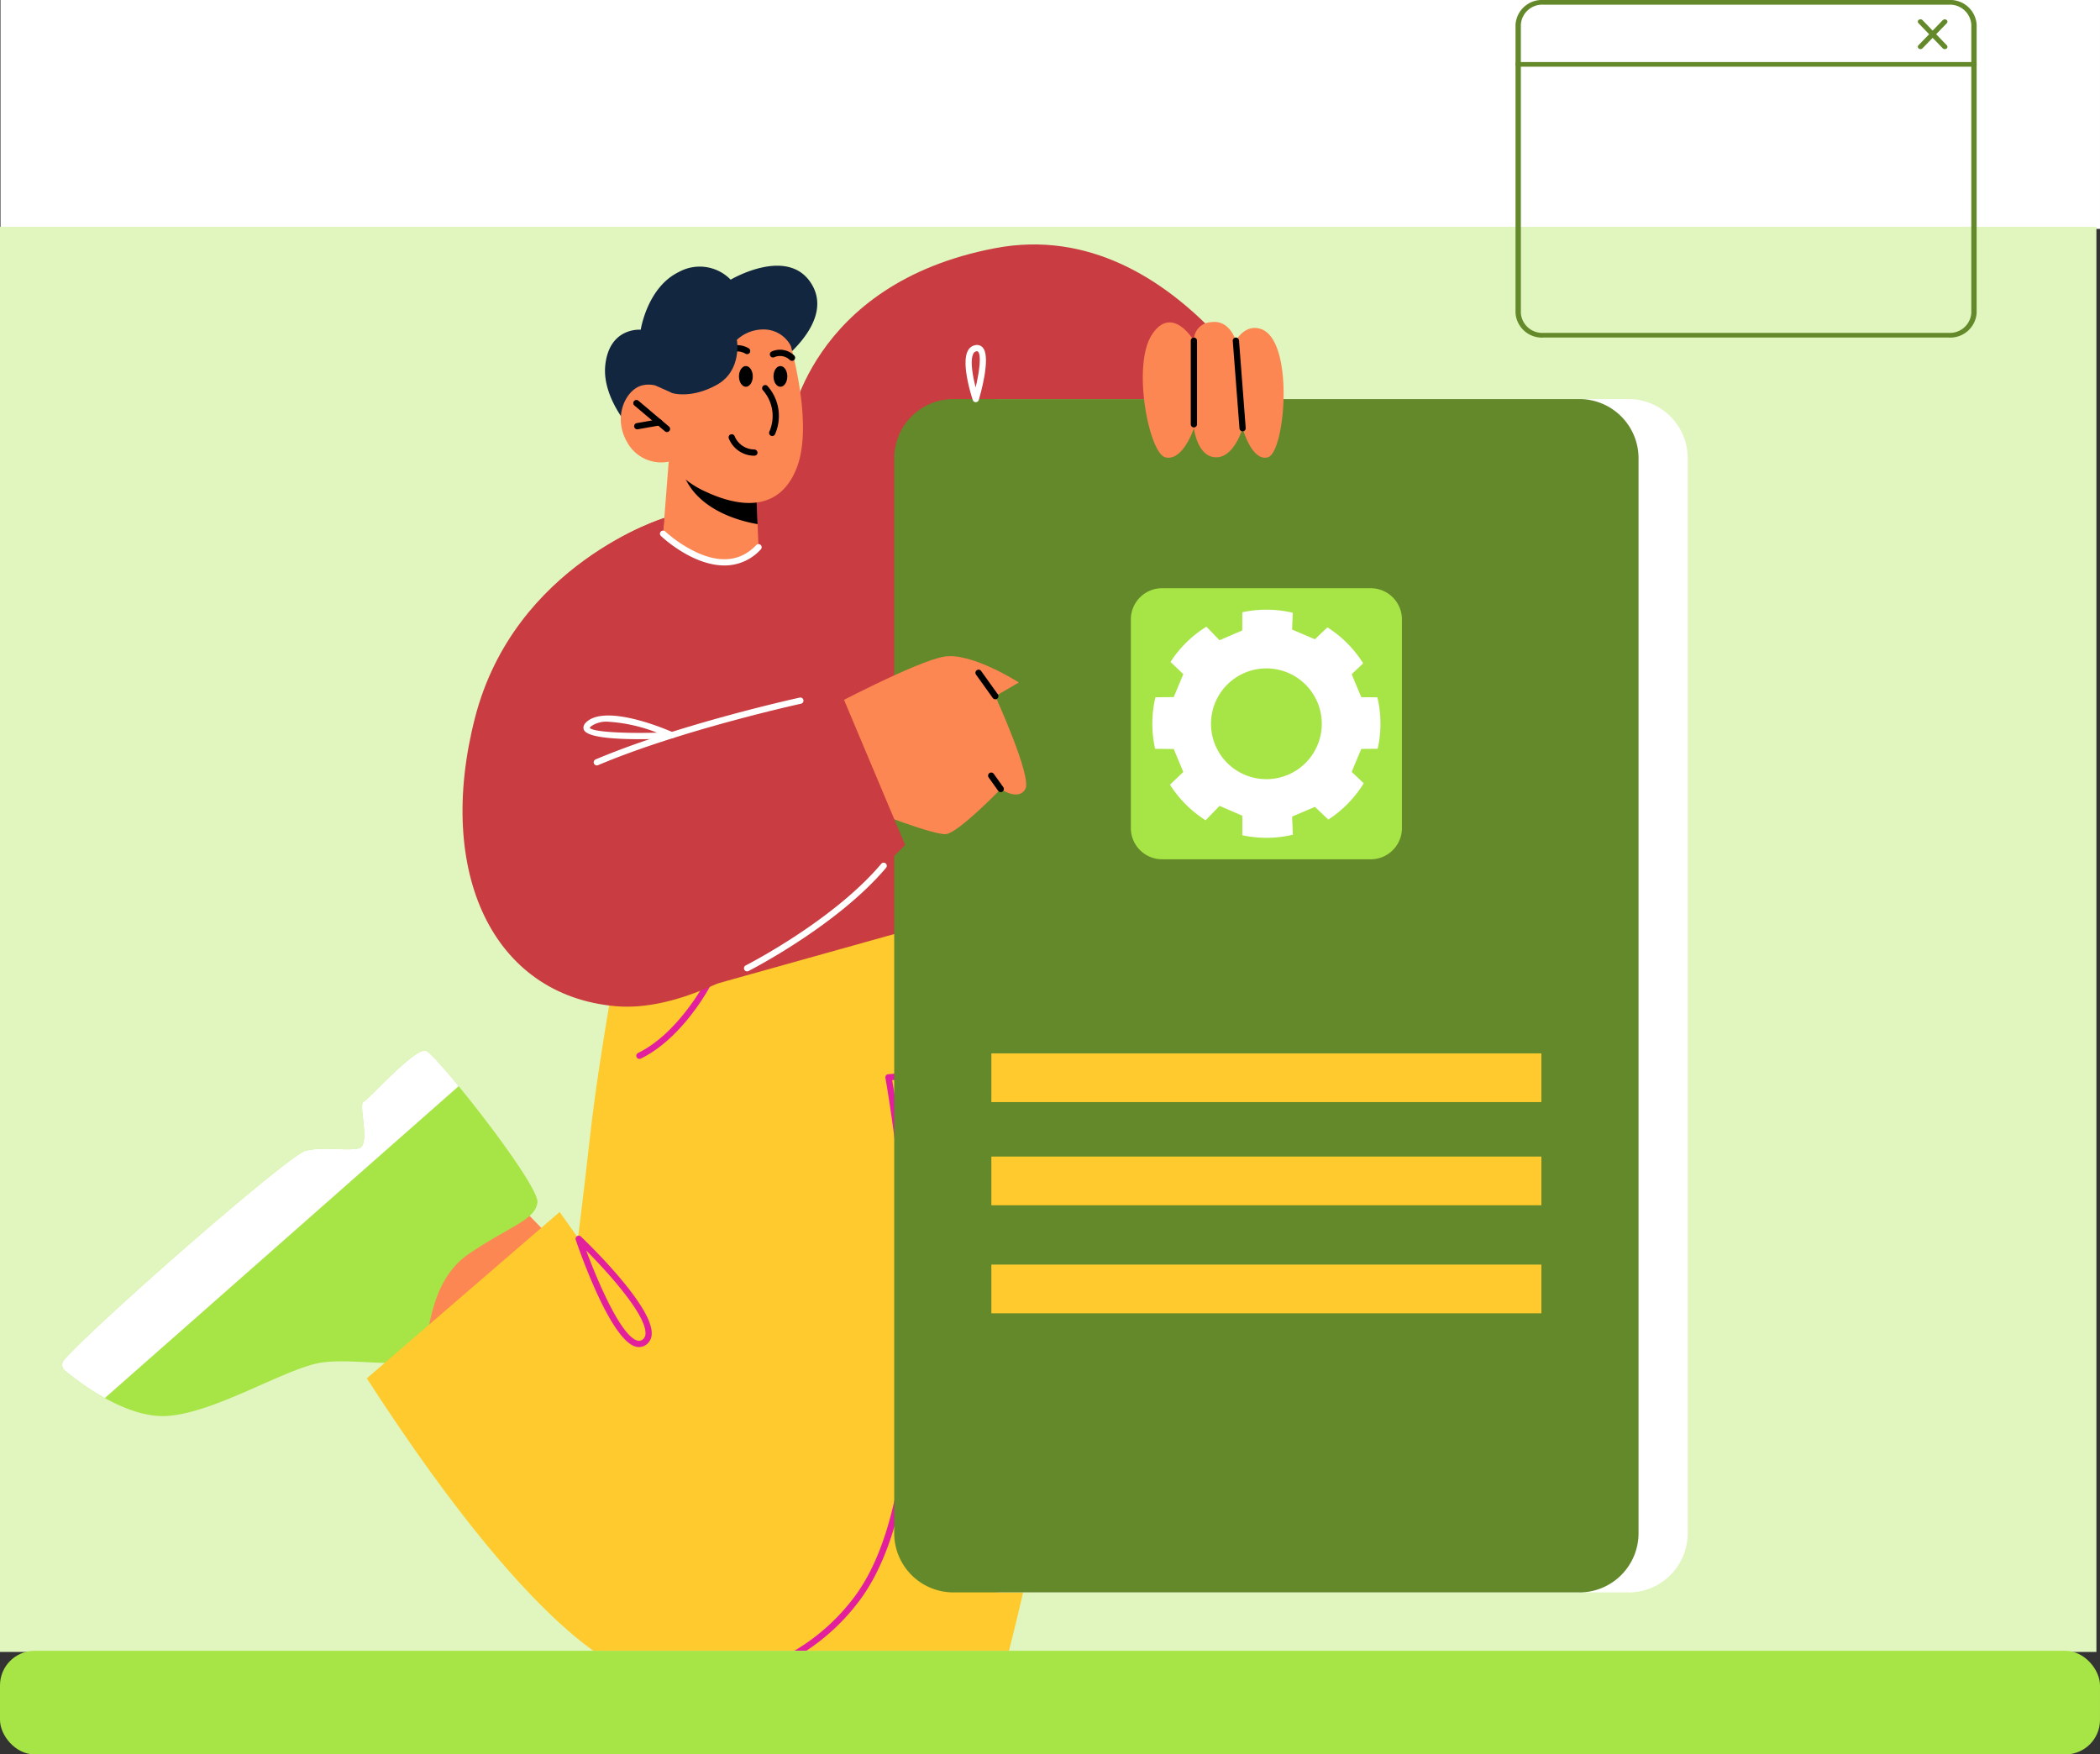 <svg xmlns="http://www.w3.org/2000/svg" xmlns:xlink="http://www.w3.org/1999/xlink" width="304.073" height="254.021" viewBox="0 0 304.073 254.021">
  <rect x="0" y="0" width="304.073" height="254.021" fill="#333333" stroke="none"/>
  <defs>
    <clipPath id="clip-path">
      <rect id="Rectángulo_88768" data-name="Rectángulo 88768" width="304" height="239" transform="translate(1116 894)" fill="#feca2e"/>
    </clipPath>
    <clipPath id="clip-path-2">
      <rect id="Rectángulo_88767" data-name="Rectángulo 88767" width="277.213" height="317.357" fill="none"/>
    </clipPath>
  </defs>
  <g id="Grupo_140840" data-name="Grupo 140840" transform="translate(-1116 -894)">
    <g id="Grupo_140839" data-name="Grupo 140839">
      <g id="Grupo_138598" data-name="Grupo 138598" transform="translate(936)">
        <g id="Grupo_132121" data-name="Grupo 132121" transform="translate(180 894)">
          <g id="Grupo_132115" data-name="Grupo 132115" transform="translate(0 0)">
            <rect id="Rectángulo_44113" data-name="Rectángulo 44113" width="304" height="33.139" transform="translate(0.072)" fill="#fff"/>
            <g id="Image_Place_Holder" data-name="Image Place Holder" transform="translate(0 32.838)">
              <rect id="Image_Place_Holder-2" data-name="Image Place Holder-2" width="303.554" height="206.345" fill="#e0f6be"/>
            </g>
          </g>
        </g>
        <rect id="Rectángulo_41167" data-name="Rectángulo 41167" width="304.072" height="15" rx="5" transform="translate(180 1133.021)" fill="#a7e446"/>
      </g>
    </g>
    <g id="Enmascarar_grupo_117524" data-name="Enmascarar grupo 117524" clip-path="url(#clip-path)">
      <g id="Grupo_138619" data-name="Grupo 138619" transform="translate(1125 894)">
        <g id="Grupo_138618" data-name="Grupo 138618" clip-path="url(#clip-path-2)">
          <path id="Trazado_213645" data-name="Trazado 213645" d="M140.525,181.527H81.847a3.828,3.828,0,0,1-4.046-3.552V136.2a3.827,3.827,0,0,1,4.046-3.552h58.678a3.828,3.828,0,0,1,4.046,3.552v41.771a3.829,3.829,0,0,1-4.046,3.552M81.847,133.333a3.1,3.1,0,0,0-3.273,2.872v41.771a3.1,3.1,0,0,0,3.273,2.872h58.678a3.1,3.1,0,0,0,3.273-2.872V136.2a3.1,3.1,0,0,0-3.273-2.872Z" transform="translate(63.182 107.728)" fill="#e2209e"/>
          <path id="Trazado_213646" data-name="Trazado 213646" d="M144.184,138.289h-66a.343.343,0,1,1,0-.68h66a.343.343,0,1,1,0,.68" transform="translate(63.181 111.752)" fill="#e2209e"/>
          <path id="Trazado_213647" data-name="Trazado 213647" d="M110.333,138.509a.426.426,0,0,1-.252-.082.313.313,0,0,1-.043-.478l3.515-3.631a.43.43,0,0,1,.547-.038.313.313,0,0,1,.043.478l-3.515,3.631a.406.406,0,0,1-.3.12" transform="translate(89.288 108.983)" fill="#e2209e"/>
          <path id="Trazado_213648" data-name="Trazado 213648" d="M113.85,138.509a.4.4,0,0,1-.3-.12l-3.517-3.631a.314.314,0,0,1,.043-.478.432.432,0,0,1,.549.038l3.514,3.631a.313.313,0,0,1-.042.478.43.43,0,0,1-.252.082" transform="translate(89.288 108.983)" fill="#e2209e"/>
          <path id="Trazado_213649" data-name="Trazado 213649" d="M24.621,114.283,39.85,129.459l15.3-24.088-8.6-8.874Z" transform="translate(19.995 78.366)" fill="#fd8753"/>
          <path id="Trazado_213650" data-name="Trazado 213650" d="M52.682,83.974c-1.558-.542-8.234,6.982-9.042,7.377s1.089,6.324-.7,6.746-5.063-.3-7.685.348c-2.457.6-30.228,24.9-35,30.3a1.086,1.086,0,0,0,.172,1.56,39.567,39.567,0,0,0,5.755,3.945c2.762,1.538,6.045,2.8,9.068,2.593,7.134-.507,17.309-7.058,22.468-7.752s13.375,1.334,14.482-1.361.881-10.441,6.792-14.426,9.5-4.829,9.827-7.373c.219-1.72-6.533-10.909-11.409-16.834-2.33-2.845-4.228-4.945-4.73-5.119" transform="translate(0 68.172)" fill="#a7e446"/>
          <path id="Trazado_213651" data-name="Trazado 213651" d="M52.682,83.974c-1.558-.542-8.234,6.982-9.042,7.377s1.089,6.324-.7,6.746-5.063-.3-7.685.348c-2.457.6-30.228,24.9-35,30.3a1.086,1.086,0,0,0,.172,1.56,39.567,39.567,0,0,0,5.755,3.945L57.411,89.093c-2.33-2.845-4.228-4.945-4.73-5.119" transform="translate(0 68.172)" fill="#fff"/>
          <path id="Trazado_213652" data-name="Trazado 213652" d="M76.05,157.807l-3.177,9.046-18.039,5.779-8.658-3.867,4.614-20.745Z" transform="translate(37.499 120.207)" fill="#fd8753"/>
          <path id="Trazado_213653" data-name="Trazado 213653" d="M49.764,79.191s-3.244,16.229-4.773,30.025-4,32.315-4,32.315-11.326,42.45,15.885,46.2C90.618,192.386,88.9,152.38,88.9,152.38L78.752,68.659Z" transform="translate(31.394 55.758)" fill="#feca2e"/>
          <path id="Trazado_213654" data-name="Trazado 213654" d="M24.344,120.929l27.923-24.09,8.318,11.726,2.252,54.8s-12.15-1.636-38.493-42.438" transform="translate(19.77 78.643)" fill="#feca2e"/>
          <path id="Trazado_213655" data-name="Trazado 213655" d="M99.7,72.374s11.26,44.882,7.7,77.982-19.977,73.689-19.977,73.689l-43.8-8.16,14.635-49.059L68.823,74.567Z" transform="translate(35.418 58.775)" fill="#feca2e"/>
          <path id="Trazado_213656" data-name="Trazado 213656" d="M43.851,188.406c.8,1.446,10.791.323,11.657.569s3.421-5.427,5.036-4.545,3.561,3.613,5.944,4.887c2.225,1.2,39.125,1.723,46.279.9a1.084,1.084,0,0,0,.915-1.274,39.633,39.633,0,0,0-1.636-6.783c-1.022-2.992-2.618-6.127-5-7.995-5.643-4.4-17.588-6.337-21.885-9.274s-9.048-9.941-11.675-8.68-7.64,7.17-14.7,6.176-10.293-2.769-12.237-1.1c-1.314,1.131-2.446,12.478-2.787,20.143-.172,3.673-.167,6.505.089,6.969" transform="translate(35.443 126.74)" fill="#e2209e"/>
          <path id="Trazado_213657" data-name="Trazado 213657" d="M51.4,174.909a19.684,19.684,0,0,1-2.551-.136.451.451,0,0,1-.381-.513.441.441,0,0,1,.513-.382A29.727,29.727,0,0,0,75.3,162.124c14.62-19.288,4.648-74.664,4.547-75.22a.455.455,0,0,1,.41-.535l14.877-1.2a.453.453,0,0,1,.072.9L80.825,87.232c1.047,5.927,9.481,56.594-4.8,75.44A30.62,30.62,0,0,1,51.4,174.909" transform="translate(39.357 69.165)" fill="#e2209e"/>
          <path id="Trazado_213658" data-name="Trazado 213658" d="M50.217,114.862a1.909,1.909,0,0,1-.567-.091c-3.659-1.151-8.106-13.98-8.6-15.439a.454.454,0,0,1,.741-.477c.429.406,10.512,10,10.256,14.143a1.928,1.928,0,0,1-.792,1.509,1.726,1.726,0,0,1-1.037.353m-7.654-13.98c1.691,4.552,5,12.282,7.359,13.025a.822.822,0,0,0,.8-.127,1.044,1.044,0,0,0,.422-.837c.165-2.667-5.261-8.722-8.578-12.061" transform="translate(33.316 80.182)" fill="#e2209e"/>
          <path id="Trazado_213659" data-name="Trazado 213659" d="M46.332,89.7a.453.453,0,0,1-.2-.861c5.8-2.832,9.689-10.188,9.727-10.262a.459.459,0,0,1,.612-.192.453.453,0,0,1,.192.611c-.163.313-4.059,7.694-10.137,10.659a.45.45,0,0,1-.2.045" transform="translate(37.258 63.62)" fill="#e2209e"/>
          <path id="Trazado_213660" data-name="Trazado 213660" d="M43.851,177.035c.8,1.446,10.791.323,11.657.569s3.421-5.427,5.036-4.545,3.561,3.613,5.944,4.887c2.225,1.2,39.125,1.723,46.279.9a1.084,1.084,0,0,0,.915-1.274,39.632,39.632,0,0,0-1.636-6.783l-68.284-.727c-.172,3.673-.167,6.505.089,6.969" transform="translate(35.443 138.111)" fill="#fff"/>
          <path id="Trazado_213661" data-name="Trazado 213661" d="M62.15,44A39.225,39.225,0,0,0,34.943,70.339c-6.823,21.95,20.7,45.089,20.7,45.089l51.978-14.537s-6.23-56.36-12.458-62S62.15,44,62.15,44" transform="translate(27.495 30.258)" fill="#c93c41"/>
          <path id="Trazado_213662" data-name="Trazado 213662" d="M61.04,46.24s2.78-21.031,29.872-26.174,43.309,28.5,43.309,28.5L54.429,63.178Z" transform="translate(44.202 15.862)" fill="#c93c41"/>
          <path id="Trazado_213663" data-name="Trazado 213663" d="M68.041,35.663s8.664-6.005,5.295-11.7-11.764-.709-11.764-.709a6.254,6.254,0,0,0-7.5-1.113c-4.592,2.227-5.52,8.359-5.52,8.359s-4.494-.41-5.125,5.05,4.931,10.74,4.931,10.74Z" transform="translate(35.225 17.24)" fill="#12263f"/>
          <path id="Trazado_213664" data-name="Trazado 213664" d="M48.833,36.888l-.817,10.43s1.647,3.146,7.71,4.121c4.516.725,6.112-2.164,6.112-2.164L61.7,45.929l-.223-5.2L50.651,37.441Z" transform="translate(38.994 29.957)" fill="#fd8753"/>
          <path id="Trazado_213665" data-name="Trazado 213665" d="M49.47,37.194a3.378,3.378,0,0,0,.223,1.029c1.926,5.395,8.218,7.016,10.827,7.459l-.223-5.2Z" transform="translate(40.175 30.205)"/>
          <path id="Trazado_213666" data-name="Trazado 213666" d="M68.41,27.942s4.451,13.507,1.723,20.6-9.26,5.326-13.1,3.544A13.224,13.224,0,0,1,51.575,47.7a5.628,5.628,0,0,1-5.989-2.774c-2.158-3.684-.257-7.5,1.948-8.214s4.581,1.058,4.581,1.058l-1.622-3.956S60.6,15.43,68.41,27.942" transform="translate(36.25 19.149)" fill="#fd8753"/>
          <path id="Trazado_213667" data-name="Trazado 213667" d="M50.517,36.606a.457.457,0,0,1-.292-.107l-4.434-3.747a.453.453,0,0,1,.584-.692l4.434,3.747a.453.453,0,0,1-.292.8" transform="translate(37.055 25.949)"/>
          <path id="Trazado_213668" data-name="Trazado 213668" d="M46.167,34.958a.452.452,0,0,1-.076-.9l3.157-.555a.452.452,0,1,1,.156.89l-3.157.555a.3.3,0,0,1-.08.007" transform="translate(37.125 27.203)"/>
          <path id="Trazado_213669" data-name="Trazado 213669" d="M52.918,29.551a.446.446,0,0,1-.3-.116.455.455,0,0,1-.034-.641,3.273,3.273,0,0,1,4.233-.748.457.457,0,0,1,.134.627.451.451,0,0,1-.625.134,2.374,2.374,0,0,0-3.068.6.46.46,0,0,1-.337.149" transform="translate(42.607 22.395)"/>
          <path id="Trazado_213670" data-name="Trazado 213670" d="M59.756,29.556a.455.455,0,0,1-.315-.127,2.048,2.048,0,0,0-2.24-.408.453.453,0,0,1-.4-.814,2.94,2.94,0,0,1,3.267.569.453.453,0,0,1-.315.779" transform="translate(45.924 22.692)"/>
          <path id="Trazado_213671" data-name="Trazado 213671" d="M57.388,38.144a.427.427,0,0,1-.163-.031.451.451,0,0,1-.259-.585,5.646,5.646,0,0,0-.9-5.985.453.453,0,1,1,.641-.64,6.533,6.533,0,0,1,1.1,6.951.451.451,0,0,1-.422.29" transform="translate(45.427 24.988)"/>
          <path id="Trazado_213674" data-name="Trazado 213674" d="M67.757,32.125a4.418,4.418,0,0,0-3.57-2.406,5.634,5.634,0,0,0-4.262,1.491s.8,4.47-2.923,6.522-6.408,1.185-6.408,1.185L48.1,37.8,46.51,33.9l8.051-7.421,10.006-4.32,4.55,4.829Z" transform="translate(37.771 17.999)" fill="#12263f"/>
          <path id="Trazado_213675" data-name="Trazado 213675" d="M56.977,37.808a3.978,3.978,0,0,1-3.695-2.5.455.455,0,0,1,.265-.583.449.449,0,0,1,.583.265A3.1,3.1,0,0,0,56.982,36.9a.5.5,0,0,1,.458.446.453.453,0,0,1-.444.46Z" transform="translate(43.247 28.176)"/>
          <path id="Trazado_213676" data-name="Trazado 213676" d="M169.618,204.669H78.988a8.573,8.573,0,0,1-8.573-8.573V40.46a8.574,8.574,0,0,1,8.573-8.575h90.63a8.574,8.574,0,0,1,8.573,8.575V196.1a8.573,8.573,0,0,1-8.573,8.573" transform="translate(57.184 25.894)" fill="#fff"/>
          <path id="Trazado_213677" data-name="Trazado 213677" d="M165.689,204.669H75.059a8.573,8.573,0,0,1-8.573-8.573V40.46a8.574,8.574,0,0,1,8.573-8.575h90.63a8.574,8.574,0,0,1,8.573,8.575V196.1a8.573,8.573,0,0,1-8.573,8.573" transform="translate(53.993 25.894)" fill="#64892a"/>
          <path id="Trazado_213678" data-name="Trazado 213678" d="M61.138,60s13.053-6.922,17.007-7.515,10.731,3.756,10.731,3.756l-3.414,1.979s5.34,11.668,4.351,13.448-3.559,0-3.559,0-6.13,6.328-7.91,6.525-11.273-3.559-11.273-3.559Z" transform="translate(49.65 42.576)" fill="#fd8753"/>
          <path id="Trazado_213679" data-name="Trazado 213679" d="M86.59,66.2,58.3,76.284l2.907-34.9S39.524,48,33.789,70.351,36.36,110.5,54.157,112.078,96.081,88.742,96.081,88.742Z" transform="translate(25.98 33.607)" fill="#c93c41"/>
          <path id="Trazado_213680" data-name="Trazado 213680" d="M93.749,28.439s-3.162-5.326-6.08-.868-.42,17.17,1.944,17.755c2.55.632,4.135-4.217,4.135-4.217s.486,4.142,3.158,4.217,3.892-4.217,3.892-4.217,1.33,4.849,3.646,4.217c2.548-.694,3.889-16.887-.973-18.57-2.33-.808-3.648,1.683-3.648,1.683s-.9-3.084-3.577-2.682a2.6,2.6,0,0,0-2.5,2.682" transform="translate(70.125 20.888)" fill="#fd8753"/>
          <rect id="Rectángulo_88764" data-name="Rectángulo 88764" width="79.645" height="7.053" transform="translate(134.545 152.519)" fill="#feca2e"/>
          <rect id="Rectángulo_88765" data-name="Rectángulo 88765" width="79.645" height="7.053" transform="translate(134.545 167.458)" fill="#feca2e"/>
          <rect id="Rectángulo_88766" data-name="Rectángulo 88766" width="79.645" height="7.053" transform="translate(134.545 183.1)" fill="#feca2e"/>
          <path id="Trazado_213681" data-name="Trazado 213681" d="M120.119,86.248h-30.2a4.527,4.527,0,0,1-4.527-4.527v-30.2A4.526,4.526,0,0,1,89.921,47h30.2a4.525,4.525,0,0,1,4.527,4.525v30.2a4.526,4.526,0,0,1-4.527,4.527" transform="translate(69.349 38.167)" fill="#a7e446"/>
          <path id="Trazado_213682" data-name="Trazado 213682" d="M119.745,68.855a16.637,16.637,0,0,0-.043-7.446l-2.334-.025-1.388-3.322,1.662-1.58a16.594,16.594,0,0,0-5.177-5.208L110.648,53l-3.3-1.41.1-2.43a16.628,16.628,0,0,0-7.312-.072v2.633L96.844,53.14l-1.9-1.962a16.55,16.55,0,0,0-5.2,5.106l1.854,1.765-1.388,3.323-2.651.029a16.639,16.639,0,0,0-.043,7.462l2.695.027,1.388,3.323-1.932,1.839a16.566,16.566,0,0,0,5.161,5.155l2.021-2.086,3.294,1.424v2.83a16.625,16.625,0,0,0,7.319-.074l-.109-2.628,3.3-1.408,1.939,1.841a16.577,16.577,0,0,0,5.13-5.255L115.979,72.2l1.388-3.322Zm-16.117,4.4a8.019,8.019,0,1,1,8.019-8.02,8.019,8.019,0,0,1-8.019,8.02" transform="translate(70.741 39.56)" fill="#fff"/>
          <path id="Trazado_213683" data-name="Trazado 213683" d="M75.851,57.794a.451.451,0,0,1-.368-.188L73.06,54.223A.453.453,0,1,1,73.8,53.7l2.423,3.381a.452.452,0,0,1-.1.632.447.447,0,0,1-.265.085" transform="translate(59.263 43.451)"/>
          <path id="Trazado_213684" data-name="Trazado 213684" d="M75.819,64.564a.459.459,0,0,1-.37-.188l-1.377-1.932a.453.453,0,0,1,.738-.527l1.379,1.93a.454.454,0,0,1-.37.718" transform="translate(60.085 50.129)"/>
          <path id="Trazado_213685" data-name="Trazado 213685" d="M90.635,39.982a.453.453,0,0,1-.453-.453v-12.1a.453.453,0,1,1,.906,0v12.1a.453.453,0,0,1-.453.453" transform="translate(73.237 21.903)"/>
          <path id="Trazado_213686" data-name="Trazado 213686" d="M94.961,40.548a.451.451,0,0,1-.449-.419l-.973-12.672a.452.452,0,0,1,.417-.486.465.465,0,0,1,.486.417l.971,12.672a.45.45,0,0,1-.415.486l-.036,0" transform="translate(75.962 21.903)"/>
          <path id="Trazado_213687" data-name="Trazado 213687" d="M57.1,47.444c-4.65,0-9.006-4.092-9.191-4.269a.452.452,0,1,1,.623-.656,18.773,18.773,0,0,0,4.71,3.106c3.452,1.528,6.306,1.147,8.472-1.133a.452.452,0,0,1,.658.622A7.057,7.057,0,0,1,57.3,47.442l-.2,0" transform="translate(38.791 34.429)" fill="#fff"/>
          <path id="Trazado_213688" data-name="Trazado 213688" d="M42.927,65.565a.453.453,0,0,1-.178-.87c12.081-5.117,29.374-8.914,29.548-8.95a.447.447,0,0,1,.538.344.453.453,0,0,1-.344.54c-.174.038-17.385,3.816-29.387,8.9a.439.439,0,0,1-.178.036" transform="translate(34.493 45.261)" fill="#fff"/>
          <path id="Trazado_213689" data-name="Trazado 213689" d="M49.736,60.6c-3.651,0-7.6-.265-8.028-1.379-.107-.279-.109-.714.493-1.205,3.1-2.535,12.052,1.424,12.431,1.6a.452.452,0,0,1-.163.864c-1.2.06-2.928.123-4.733.123m-4.5-2.532a3.9,3.9,0,0,0-2.461.649c-.188.154-.216.236-.216.236.419.6,5.043.826,9.744.7a23.191,23.191,0,0,0-7.067-1.584" transform="translate(33.827 46.426)" fill="#fff"/>
          <path id="Trazado_213690" data-name="Trazado 213690" d="M73.665,35.845a.452.452,0,0,1-.429-.31c-.183-.544-1.752-5.38-.676-7.207a1.479,1.479,0,0,1,1.022-.736,1.111,1.111,0,0,1,1.091.341c1.2,1.337-.266,6.556-.573,7.589a.456.456,0,0,1-.428.323Zm.178-7.372a.654.654,0,0,0-.094.009.576.576,0,0,0-.408.3c-.538.913-.132,3.213.306,4.92.516-2.165.861-4.6.352-5.166a.175.175,0,0,0-.156-.067" transform="translate(58.622 22.387)" fill="#fff"/>
          <path id="Trazado_213691" data-name="Trazado 213691" d="M54.931,84.667a.453.453,0,0,1-.2-.857c.127-.063,12.679-6.473,19.634-14.722A.457.457,0,0,1,75,69.034a.452.452,0,0,1,.054.638c-7.074,8.39-19.79,14.883-19.917,14.946a.459.459,0,0,1-.2.049" transform="translate(44.242 55.977)" fill="#fff"/>
          <path id="Trazado_213692" data-name="Trazado 213692" d="M178.856,48.874H120.178a3.828,3.828,0,0,1-4.046-3.552V3.552A3.827,3.827,0,0,1,120.178,0h58.678A3.828,3.828,0,0,1,182.9,3.552V45.322a3.829,3.829,0,0,1-4.046,3.552M120.178.68a3.1,3.1,0,0,0-3.273,2.872V45.322a3.1,3.1,0,0,0,3.273,2.872h58.678a3.1,3.1,0,0,0,3.273-2.872V3.552A3.1,3.1,0,0,0,178.856.68Z" transform="translate(94.311)" fill="#64892a"/>
          <path id="Trazado_213693" data-name="Trazado 213693" d="M182.517,5.636h-66a.343.343,0,1,1,0-.68h66a.343.343,0,1,1,0,.68" transform="translate(94.311 4.025)" fill="#64892a"/>
          <path id="Trazado_213694" data-name="Trazado 213694" d="M148.665,5.856a.426.426,0,0,1-.252-.082.313.313,0,0,1-.043-.478l3.515-3.631a.43.43,0,0,1,.547-.038.313.313,0,0,1,.043.478l-3.515,3.631a.406.406,0,0,1-.3.12" transform="translate(120.417 1.255)" fill="#64892a"/>
          <path id="Trazado_213695" data-name="Trazado 213695" d="M152.181,5.856a.406.406,0,0,1-.3-.12L148.37,2.1a.313.313,0,0,1,.043-.478.429.429,0,0,1,.547.038L152.476,5.3a.313.313,0,0,1-.043.478.426.426,0,0,1-.252.082" transform="translate(120.417 1.255)" fill="#64892a"/>
          <ellipse id="Elipse_5080" data-name="Elipse 5080" cx="1" cy="1.5" rx="1" ry="1.5" transform="translate(98 53)"/>
          <ellipse id="Elipse_5081" data-name="Elipse 5081" cx="1" cy="1.5" rx="1" ry="1.5" transform="translate(103 53)"/>
        </g>
      </g>
    </g>
  </g>
</svg>
